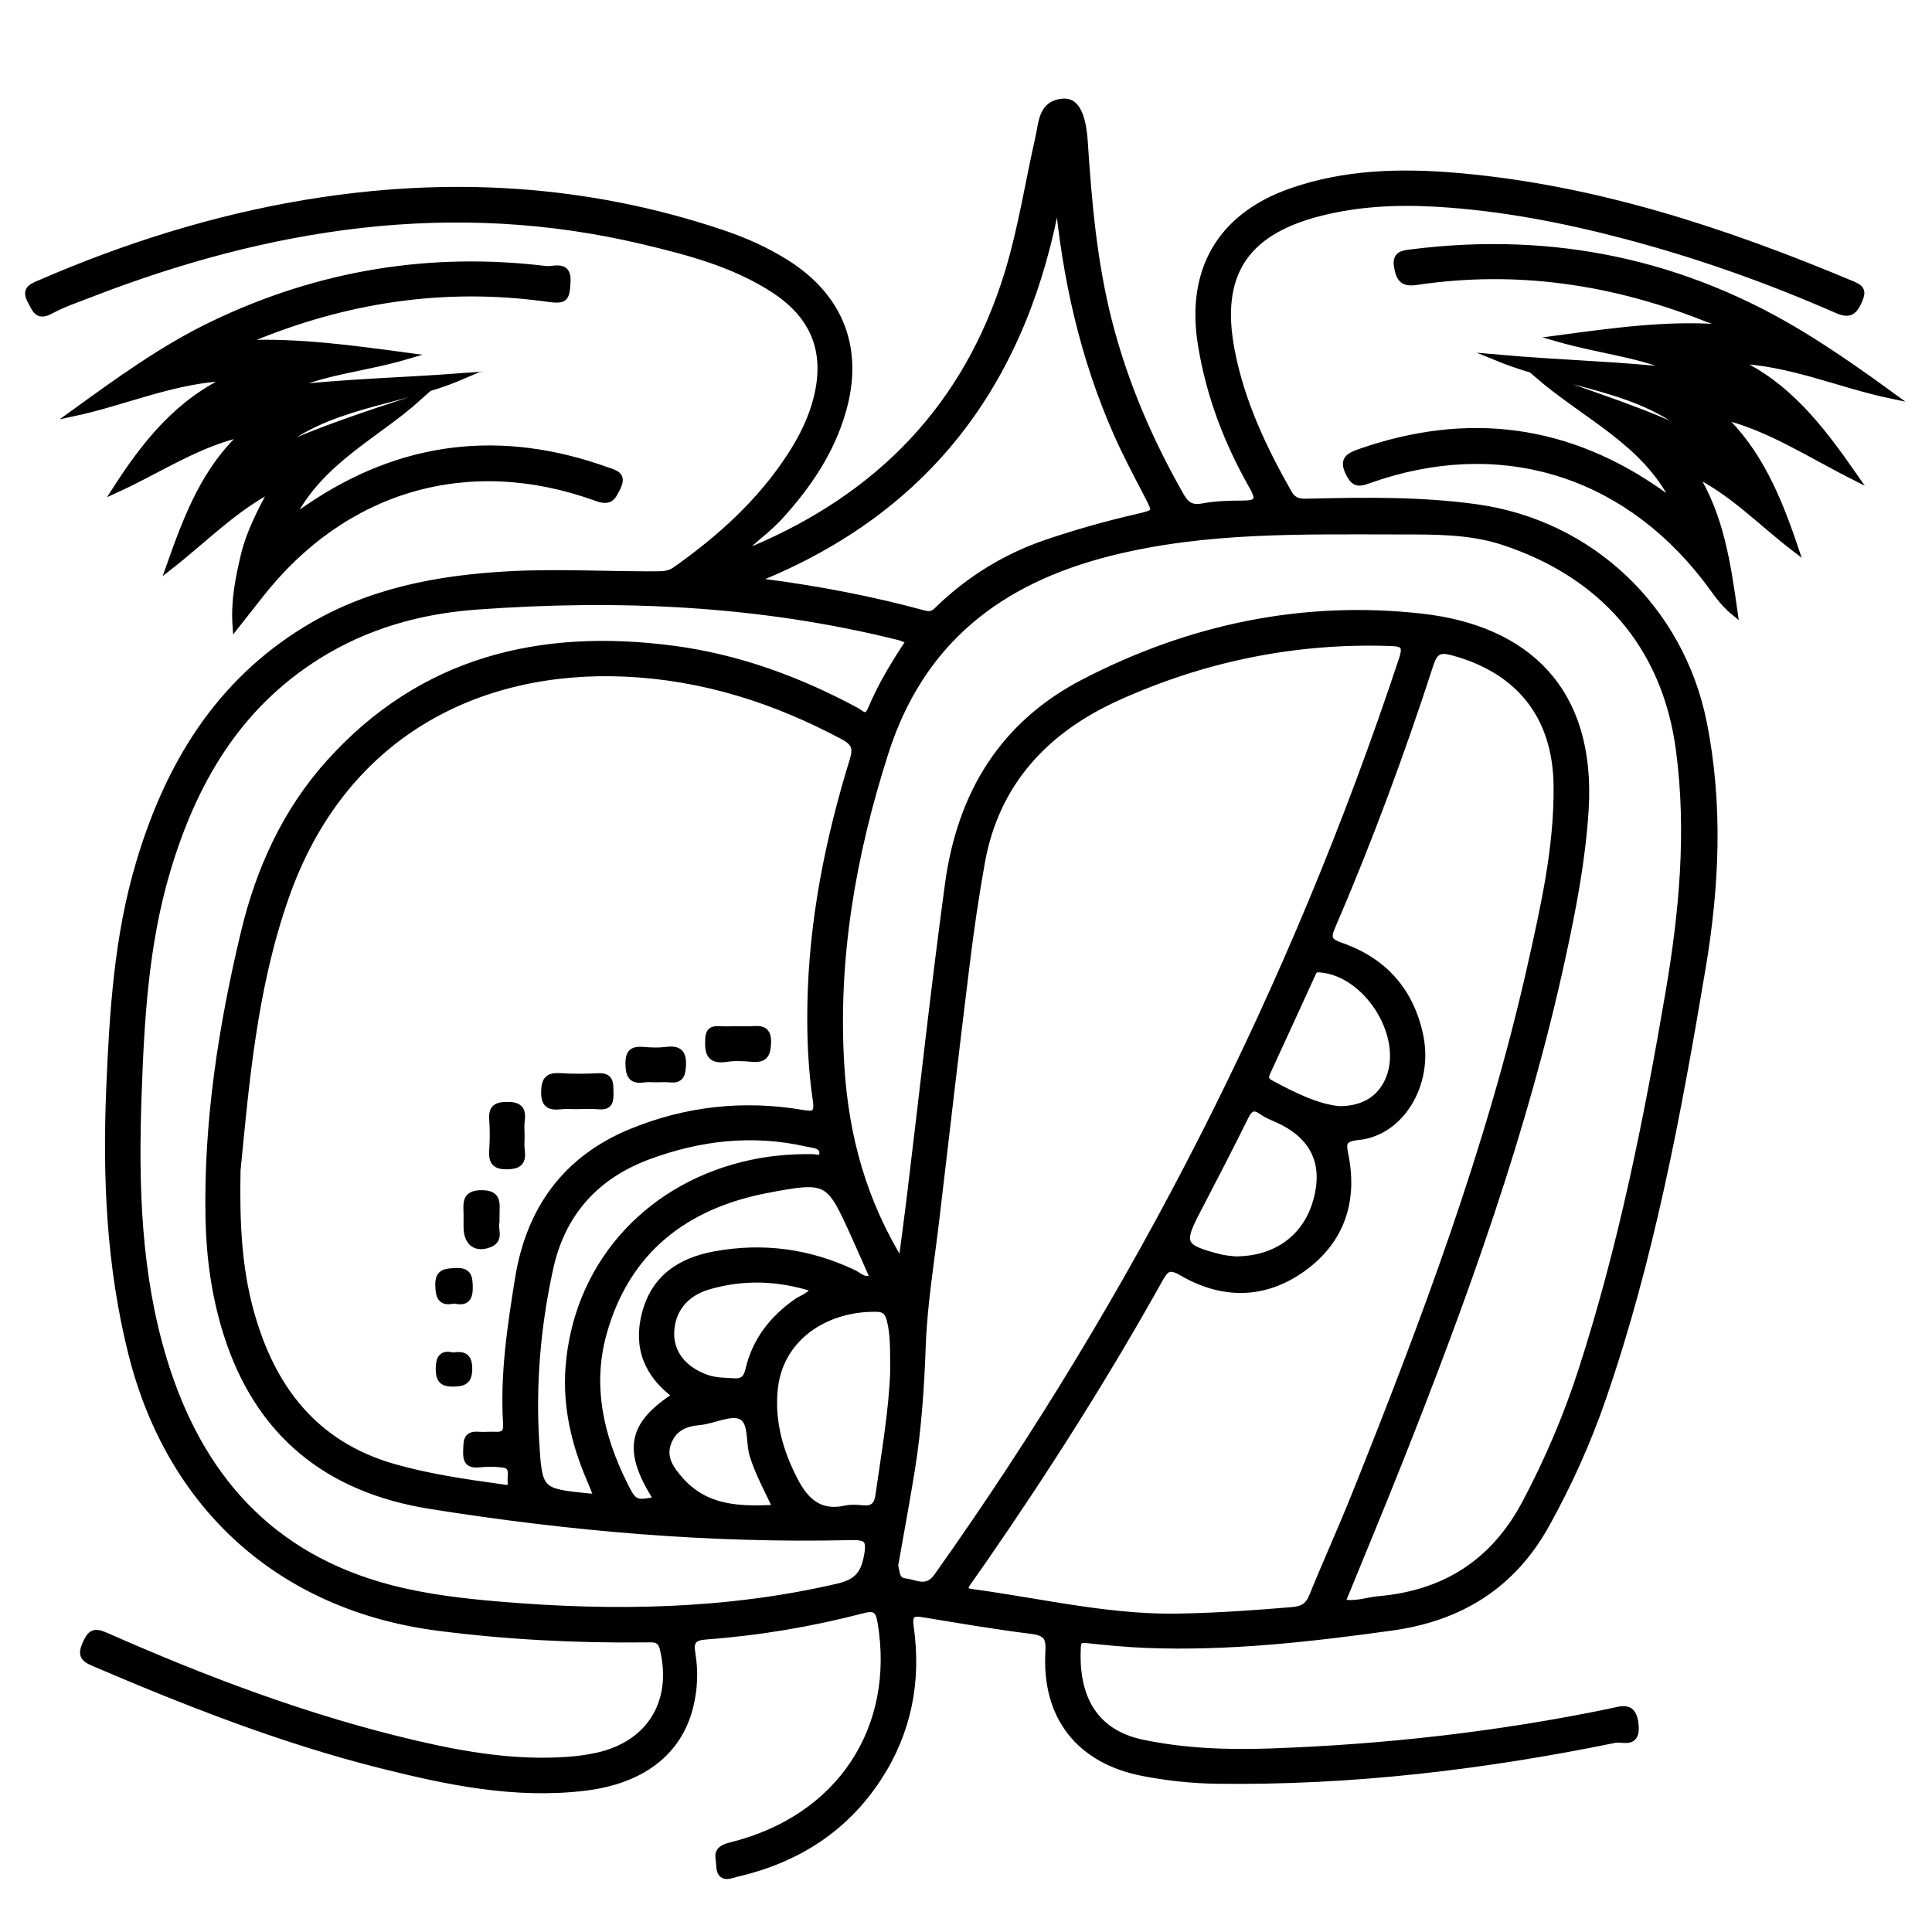 <?xml version="1.0" encoding="utf-8"?>
<!-- Generator: Adobe Illustrator 23.0.0, SVG Export Plug-In . SVG Version: 6.00 Build 0)  -->
<svg version="1.0" xmlns="http://www.w3.org/2000/svg" xmlns:xlink="http://www.w3.org/1999/xlink" x="0px" y="0px"
	 viewBox="0 0 3000 3000" style="enable-background:new 0 0 3000 3000;" xml:space="preserve">
<style type="text/css">
	.st0{stroke:#000000;stroke-width:10;stroke-miterlimit:10;}
</style>
<g id="Layer_1">
</g>
<g id="Layer_2">
	<g>
		<path class="st0" d="M1168.3,853.5c197.1-83,333.2-222.3,396.7-429.7c21.1-69,31.8-140.1,47.7-210.1c5.4-23.8,4.6-53.7,39.1-55.6
			c19.8-1.1,29.7,21.8,32.4,63.5c6.1,93.2,14.3,186.2,37.5,277.2c24.4,95.6,62.9,185.1,111.6,270.6c8.1,14.3,16.5,20.6,34,17.3
			c20.2-3.8,41.2-4.4,61.8-4.4c22-0.1,28.6-4.2,15.8-26.7c-39.4-69.2-67.4-142.5-80-221.8c-18.1-114.1,30.3-197.9,139.2-236.2
			c84.1-29.6,171.2-31.6,258.6-24.1c214.7,18.5,416.3,85.3,613.6,168c14.1,5.9,16.7,10.8,10.5,25c-7.4,17-14.4,23.6-33.8,15.1
			c-107.1-47-217-86-330.2-115.8c-95.8-25.2-192.6-43.9-291.7-49.7c-62.3-3.7-124.2-0.7-184.8,15.2
			c-114.7,30.1-156.3,96.8-134.1,212.7c15.2,79.7,49.2,151.7,88.9,221.6c8.8,15.5,21.1,13.9,34.4,13.6c85.5-2,171-3,255.9,8.6
			c178.8,24.3,318.5,157.7,353.9,334.3c25.5,127.4,19.4,255-1.8,381.1c-37.9,225.6-79.7,450.8-154.7,668
			c-23.5,68.1-52.9,133.4-88,196.5c-52.8,94.8-133.9,144.5-239.4,159.2c-126.6,17.6-253.4,32-381.5,27c-30.5-1.2-60.9-4.2-91.3-7.4
			c-9.9-1-14.7-0.5-15.3,11.2c-3.6,68.6,18.8,131.6,101.1,148.7c65.7,13.7,132,15.9,198.6,13.6c177.3-6.2,353.1-26,526.9-61.9
			c19.1-4,36.8-11.9,39.6,21.2c2.6,31.3-20.4,19.6-31.5,21.9c-203.9,41.8-409.7,66.3-618.2,63.6c-38.8-0.5-77.1-4.7-115-12
			c-98.9-19.2-152.4-87.2-146.5-188.3c1.3-22-3.9-29.5-25.9-32.3c-56.1-7-111.9-16.5-167.7-25.7c-16.9-2.8-23.9-1-20.9,19.6
			c12,84-3.2,162.9-49.9,234.5c-52.3,80.1-127.5,127.3-219.5,148.6c-9.2,2.1-26.6,11.2-27.2-12.2c-0.4-14-8.1-24.9,17.4-31.2
			c171.7-42.3,260.4-183.9,233.1-346.5c-3.1-18.3-7.9-24.4-27.4-19.3c-80.2,20.9-161.7,34.7-244.3,40.8
			c-19.1,1.4-24.4,7.8-21.3,26.2c4.7,27.7,3.6,55.7-3.2,83c-17.8,71.6-75.5,115.1-163.8,125.7c-108.5,13-213.1-9-317-35.1
			c-153.7-38.7-300.6-96.5-446-158.7c-15.8-6.8-18.9-12.9-11.7-29.4c7.4-16.8,13.3-20.5,30.9-12.7c156.2,69,315.6,129.3,482.4,168.1
			c77.3,18,155.2,30.8,235,25.1c15.2-1.1,30.5-3.1,45.3-6.3c82.7-18,122.8-83.8,103-166.3c-3.9-16.4-13.8-15.3-25.9-15.1
			c-108,1.2-215.7-4.2-323-18c-243.9-31.3-416.5-186.6-476.4-425.4c-34.1-135.9-40.1-273.4-34.3-412.3
			c4.9-117.8,12.2-235.3,46.1-349.3c45-151.2,122.1-279.6,260.6-363.7c96.5-58.6,203.5-78.6,314.3-84.6
			c76.4-4.1,152.9,0.6,229.3,0.1c10.1-0.1,19.2-0.5,28-6.7c69.7-49.1,132.2-105.4,179-177.4c18.2-28,33.1-57.7,41.2-90.3
			c17.7-71.8-4.3-126.9-66.1-167.4c-62.1-40.6-132.6-59-203.5-75.9c-296.3-70.5-581.6-25.4-860.7,83c-20.1,7.8-40.8,14.8-59.6,25
			c-19.9,10.8-23.5-1.4-30.9-15.2c-9.3-17.3,0.4-21.4,13.2-26.9C194,382.5,331.7,339,475,315.2c219.2-36.4,435.2-24.4,646.8,46.9
			c35.1,11.8,68.6,26.8,99.9,46.6c84.2,53.5,114.7,134.2,86.7,230.4c-18.2,62.8-54,115.3-97.4,162.9c-15,16.5-33.2,30.2-49.9,45.2
			C1163.5,849.3,1165.9,851.4,1168.3,853.5z M368.5,1817.5c-1.6,82.6,2.1,151.7,20.6,219c32.6,118.3,98.8,206.4,222.4,241.7
			c54.6,15.6,110.6,23.6,166.6,31.4c6.4,0.9,16.5,4.4,15.2-7.7c-1.2-10.2,5.5-25.8-12.3-28.1c-12.4-1.6-25.2-1.4-37.7-0.2
			c-16.4,1.5-19.8-6.3-19.1-20.6c0.7-12.9-1.5-26.3,18.4-24.8c8.9,0.7,18-0.4,27,0.1c12.8,0.7,17.5-4.4,16.6-17.5
			c-4.8-76,6.5-150.8,18.5-225.3c17.3-107.3,73.8-186.1,175.9-227.9c85-34.8,173.7-44.6,264.5-29.3c18,3,25.3,2.5,22-19.8
			c-7.2-48.9-9.3-98.4-8.4-147.9c2.2-130.4,27.6-256.9,65.9-381c5.6-18.1,1.9-26.9-14.9-35.9c-106.1-56.8-218.1-92.6-338.9-98
			c-229.2-10.3-439.5,95.5-527.5,348.1C393.8,1535,381.8,1682.9,368.5,1817.5z M2083.8,2488.2c20.8,4.3,38.9-3,57.5-4.7
			c102.8-9.1,178.6-57.7,227.5-150.1c35-66.2,64.2-134.6,87.1-205.6c61.8-191,101.2-387.2,135-584.8c21.5-125.5,33.3-251,16.5-378.3
			c-21.6-163.8-120.8-273.6-274.1-323.7c-50.7-16.5-104.7-16.1-157.7-16.1c-151.6,0-302.8-4.3-452.7,33.5
			c-172.6,43.6-293.3,138.3-348.3,310.4c-50.8,158.8-79.1,320.6-68.4,488.3c6.9,107.6,34.1,208.1,93.6,304.4
			c4.6-35.5,9-67.5,12.9-99.7c19.9-163.1,37.5-326.5,59.7-489.3c19.2-140.6,85.3-248.1,210.8-313.1c164-85,339.9-122.3,524.2-101.6
			c163,18.3,265.7,113.8,254.5,298.8c-4.7,77.4-19.3,153.3-35.7,228.8c-58.5,270.3-152.1,529.3-253.9,785.6
			C2143.5,2343.6,2113.5,2415.4,2083.8,2488.2z M1389.6,2431.3c2.8,7.3,0.9,23,15.4,24.5c16.7,1.8,34,14.7,50.2-8.1
			c311.6-438.8,552.8-913.1,722-1424c7.3-21.9,1.4-25-18.8-25.6c-148.1-4.9-289.8,24.3-423.9,85.1
			c-110.5,50.1-187.8,131.6-210.1,255.6c-9.4,52.1-17,104.6-23.5,157.2c-16.3,131.8-31.6,263.8-47.1,395.7
			c-7.7,65.9-18.9,131.7-21.3,197.9c-2.3,63.9-6.5,127.2-16.5,190.2C1408.1,2329.2,1398.8,2378.7,1389.6,2431.3z M1842.1,2510.3
			c54.8-1.3,109.5-5.2,164.1-9.8c16.8-1.4,25.4-6.6,31.7-22.1c21.2-52.4,44.7-103.9,65.7-156.3c107.9-269.4,210.2-540.7,273.8-824.8
			c20.4-91.1,41-182.7,40-276.9c-1.1-108.5-58.4-179.7-161.8-207.7c-19.7-5.3-27.8-1.9-34.5,18.5c-44.9,138.4-95.4,274.9-153,408.5
			c-7.9,18.2-2.9,23.1,14,29c67.3,23.4,109,70.7,123.2,140.7c15,74.2-29.8,149.2-96.1,155.8c-26.8,2.7-23.4,12.2-19.9,30.7
			c13.5,71-7.5,131.3-66,173.5c-59.5,42.9-124.7,43.5-187.7,6.8c-19.7-11.5-25.4-6.9-35,10.3c-83.2,149.2-174.7,293.4-271.8,433.9
			c-8.7,12.6-17.6,25-26.3,37.5c-5.3,7.6-5.8,12.9,5.6,14.4C1619.1,2487.2,1728.8,2514.4,1842.1,2510.3z M1412.1,995.2
			c-6.5-2.5-11.3-5-16.3-6.2c-215.9-53.9-435.2-63.5-655.9-47.4c-87.7,6.4-171.3,29.7-247,77.3c-125.2,78.7-193.1,197-233.8,334.5
			c-33.7,114-40.2,231.4-44.3,349.3c-4.8,138-1.1,275.1,39.4,408.6c54.8,180.4,165.1,306.3,352.7,355c55.9,14.5,112.9,21,170.3,25.8
			c175.6,14.7,350,12.1,522.9-27.9c28.6-6.6,40.8-17.9,46.3-47.2c5.2-27.1-0.6-31.1-25.8-30.5c-219,5.1-436.4-14-652.5-48.4
			c-159.2-25.4-267.2-111.9-316.3-267.7c-18.2-57.9-26.4-117.5-27.7-177.9c-3-151,20.1-299.1,55.1-445.3
			c23.3-97.1,64.3-187.4,131.8-262.5c143.9-160.2,327.7-204.1,533.9-177.1c100.8,13.2,195.1,47.8,284.5,95.9
			c7.3,3.9,15.8,15.1,22.9-1.6C1368,1064.5,1388.8,1030,1412.1,995.2z M1642.7,303.9c-49.5,280.7-195.7,485.5-466.9,595
			c7.2,3.2,9.5,4.9,11.9,5.2c83.8,10.9,166.6,26.8,248.1,49c13,3.5,18.1-4.3,25-10.8c47.8-45.1,102.6-78.4,164.9-99.6
			c46-15.6,92.6-28.7,139.9-39.6c30.7-7.1,30.2-7.1,16.2-34.1c-16.5-31.9-33.5-63.6-47.9-96.4
			C1682.3,555.7,1654.6,432.8,1642.7,303.9z M1049.4,2167c-44-32.1-61.5-74.7-47.6-127.5c14.5-55.1,54.2-81.6,108.4-91.5
			c75.1-13.7,146.6-3.9,215.4,28.8c8.7,4.1,16.9,14.4,29.9,6.7c-9.6-21.6-18.9-43-28.5-64.2c-39.7-87.4-40.2-90.1-136-71.8
			c-127.2,24.3-218.5,94.5-254.1,223.5c-22.3,81-4.8,158.3,31.7,232.3c15.3,31,17.2,32.7,51.7,25.4
			C971.6,2252.7,978.7,2212.4,1049.4,2167z M927.1,2324.1c-4.4-10.9-7.7-19.1-11.2-27.3c-23.8-55.2-37.2-112.9-32.8-173
			c11.5-154.7,116.7-276.3,270.1-314.7c36-9,72.4-12.6,109.5-11.9c5.1,0.1,13.9,4.3,14.6-6c0.5-7.2-4.7-11.3-11.3-13.1
			c-4.3-1.1-8.8-1.6-13.2-2.6c-84.1-19.1-166.3-9.6-246.1,20c-81.6,30.3-133.9,88.1-152.7,174.2c-19.3,88.2-27.2,177.5-21.8,267.6
			c4.7,78.9,5.4,78.9,82.9,86.8C917.6,2324.3,920.3,2324.1,927.1,2324.1z M1387.3,2129.3c-0.3-31.5,0.7-55.7-5.3-79.6
			c-2.8-11.1-7.7-17.4-19.8-17.7c-78.8-1.9-152.4,44.3-159.7,127.2c-4.4,49.9,8.8,95.7,31.6,139.6c16.7,32.3,38.8,52.7,78.3,44.1
			c8.6-1.9,18-1.5,26.9-0.5c15.6,1.6,22.8-4.6,25-20.1C1373.8,2255.7,1385.3,2189.4,1387.3,2129.3z M1918,1955.9
			c63.3,0.1,108.7-33.6,125.1-88c17.8-59-1.6-102.7-56.8-128.5c-8.9-4.2-18.5-7.6-26.4-13.3c-13-9.2-19.3-5.8-26.1,7.8
			c-24.3,49.1-49.5,97.8-74.8,146.3c-26.5,50.6-23.8,57.1,33.5,71.9C1902.8,1954.9,1913.8,1955.3,1918,1955.9z M2079.3,1722.6
			c40,0.3,66.3-18.3,78.1-49.1c26-67.8-36.3-163.9-108.5-168.6c-8.1-0.5-9.2,3.3-11.1,7.6c-23.2,50.4-46.1,101.1-69.5,151.4
			c-3.5,7.6-4.7,13.1,3.9,17.7C2008.5,1701.3,2045.4,1719.4,2079.3,1722.6z M1264.4,2001.2c-55.5-17.8-109.6-19.7-164.1-3.9
			c-36.3,10.5-57.2,36.8-58.4,71.4c-1.1,32.2,19.4,58.2,55.2,70.9c13.8,4.9,28.1,4.7,42.4,5.6c13.8,0.9,19.8-4.4,23.1-18.8
			c10.4-44.7,37.1-78.7,74.4-104.9C1245.5,2015.6,1256.6,2013.3,1264.4,2001.2z M1205.1,2341.6c-13-27.8-27.2-53.3-36-81.4
			c-6.6-21-0.7-52.8-18.4-61c-16.5-7.7-42.5,6.7-64.6,8.7c-22.5,2-39.9,9.7-48.4,31.4c-9.3,23.7,3.3,41.2,17.8,58
			C1095.4,2343.3,1148.4,2344.6,1205.1,2341.6z"/>
		<path class="st0" d="M366.1,972c-2.8-38.4,4.4-74.3,12.9-109.9c8.3-34.7,24.8-66.4,44.7-103.9c-62.4,33.2-106.3,79.4-160.7,121.9
			c28.3-80.2,56.2-152.7,117.1-207.6c-73,15.5-133.9,57.8-200.6,88c46.3-72.1,98.5-137.7,180.2-174.1c-85.6,1.5-163,37.3-245,54.9
			c69.7-50.4,139-100.9,216.7-138.1c163.9-78.5,336.4-107,516.7-85.1c10.8,1.3,34-9.2,32.9,17.8c-1.3,30-4,31.4-33.9,27.3
			c-158.8-21.7-311.5,2-458.9,63.4c-2.9,1.2-5.6,3.1-7.9,6.6c83.1-3.4,164.4,7.7,251.9,19.5c-66.6,19.6-130.7,23.8-188.7,51.3
			c90.8-10.8,182-12.6,272.9-19.5c-97.1,41.7-209.9,42.2-293.9,116.7c73.5-34.1,150.3-58.9,227.6-84.2
			C583.6,677,496.7,715,450.9,807.1c13.1-8.9,20.6-14,28.1-19.1c145-98.8,300.1-116.7,464.6-57.2c11.6,4.2,24.5,6.6,15.3,25.7
			c-7.5,15.5-11.4,24.3-32.5,16.6C727.7,700.9,534.6,757.2,404,923.8C391.4,939.9,378.8,956,366.1,972z"/>
		<path class="st0" d="M2599.6,777.5c-46.3-91.5-136.1-130.2-212.1-195.4c87.2,32.7,169.3,56.8,245.8,95.5
			c-84.8-77.7-200.3-78.3-307.6-122c98.8,8.8,190,10.6,280.9,21.1c-57.3-26.9-120.4-31.8-187.3-51c87.4-11.7,167.7-22.9,250.8-17.2
			c-3.8-10.1-12.2-10.9-18.8-13.5c-145.6-58.1-295.9-80.8-451.7-57.5c-20.3,3-26.3-3.7-29.8-22.2c-4-21,9-21.5,22.5-23.2
			c219.4-27.6,423.8,15,612.1,131.5c45.4,28.1,89.3,58.8,132.7,90.5c-82-17.2-159.2-52.6-245-54.6
			c82.8,36.9,134.8,104.5,188.2,181.4c-72.2-36.3-134.1-78.1-208.4-95.5c58.8,55.4,88.6,126.2,115.8,206.8
			c-55-42.2-98.5-88.8-156.9-116.7c40.7,65.4,51.6,138.6,62.4,215.5c-20.2-16.4-31.9-36.4-45.7-54
			c-129.7-166.3-322.7-222.7-522.5-151.3c-13.5,4.8-21.1,6.7-29.5-9.1c-10.9-20.6-4.3-27.4,15-34.2c168.3-59,325.3-38.9,470.9,65.1
			c3.7,2.6,7.2,5.3,10.9,7.9C2592.9,775.9,2593.9,775.9,2599.6,777.5z"/>
		<path class="st0" d="M894.8,1717.3c-8,0-16.2-0.7-24.1,0.2c-17.1,1.9-25.8-1.8-25.4-22.4c0.3-19.2,6.6-24.9,24.9-23.7
			c19.6,1.3,39.3,1.1,58.9,0.1c19.6-1,18.2,11.5,18.5,24.6c0.3,12.9-0.3,23.3-18,21.4C918.1,1716.3,906.4,1717.3,894.8,1717.3z"/>
		<path class="st0" d="M1146.3,1598.5c7.2,0,14.4,0.4,21.5-0.1c15.1-1.1,25.1,0.4,24.5,20.7c-0.5,18.2-5,26.5-24.2,24.7
			c-13.3-1.2-27.1-1.9-40.2,0.1c-26.7,4.1-28.9-10.2-27.8-31c0.7-12.5,6.1-15,16.6-14.5C1126.6,1599,1136.4,1598.6,1146.3,1598.5z"
			/>
		<path class="st0" d="M809.6,1764.4c0,7.1-0.8,14.4,0.2,21.4c2.4,17.8-3,24.7-22.8,24.9c-21,0.2-23.3-9.3-22.3-25.8
			c1-15.1,1.1-30.4,0-45.5c-1.3-16.8,3.6-23.2,21.9-23.4c19.3-0.2,25.7,6,23.2,24.4C808.7,1748.2,809.6,1756.4,809.6,1764.4z"/>
		<path class="st0" d="M770.6,1897.5c-3.3,10.3,7.7,26.7-9.8,34.1c-21.3,8.9-35.6-1.6-36-25.4c-0.1-7.2,0.1-14.4,0-21.5
			c-0.4-16.4-3-31.7,23.2-31.6c26.5,0.1,22.8,16.1,22.7,32.1C770.6,1888.7,770.6,1892.3,770.6,1897.5z"/>
		<path class="st0" d="M1018.7,1675.6c-6.3,0-12.6-0.8-18.7,0.2c-19.3,2.8-23.5-5.7-23.8-24c-0.3-19.3,7.8-22.4,23.7-21.1
			c11.5,1,23.4,1.4,34.8-0.1c20.2-2.6,26.7,4.9,25.4,25.1c-0.9,14.5-4.4,21.7-19.9,20C1033.1,1675,1025.9,1675.6,1018.7,1675.6z"/>
		<path class="st0" d="M705.1,2019c-19.6,4.7-23.7-4.5-24.2-22.6c-0.6-21.3,10.5-21.5,26.3-22.4c18.4-1,21.6,6.6,21.9,23
			C729.7,2015.8,724.1,2023.7,705.1,2019z"/>
		<path class="st0" d="M703.4,2105.3c18.4-3.3,25.1,2.6,24.9,20.9c-0.2,18.9-8.9,21.7-24.7,21.9c-16.2,0.2-21.8-5.4-22-21.6
			C681.4,2109.2,686.3,2100.6,703.4,2105.3z"/>
	</g>
</g>
</svg>
